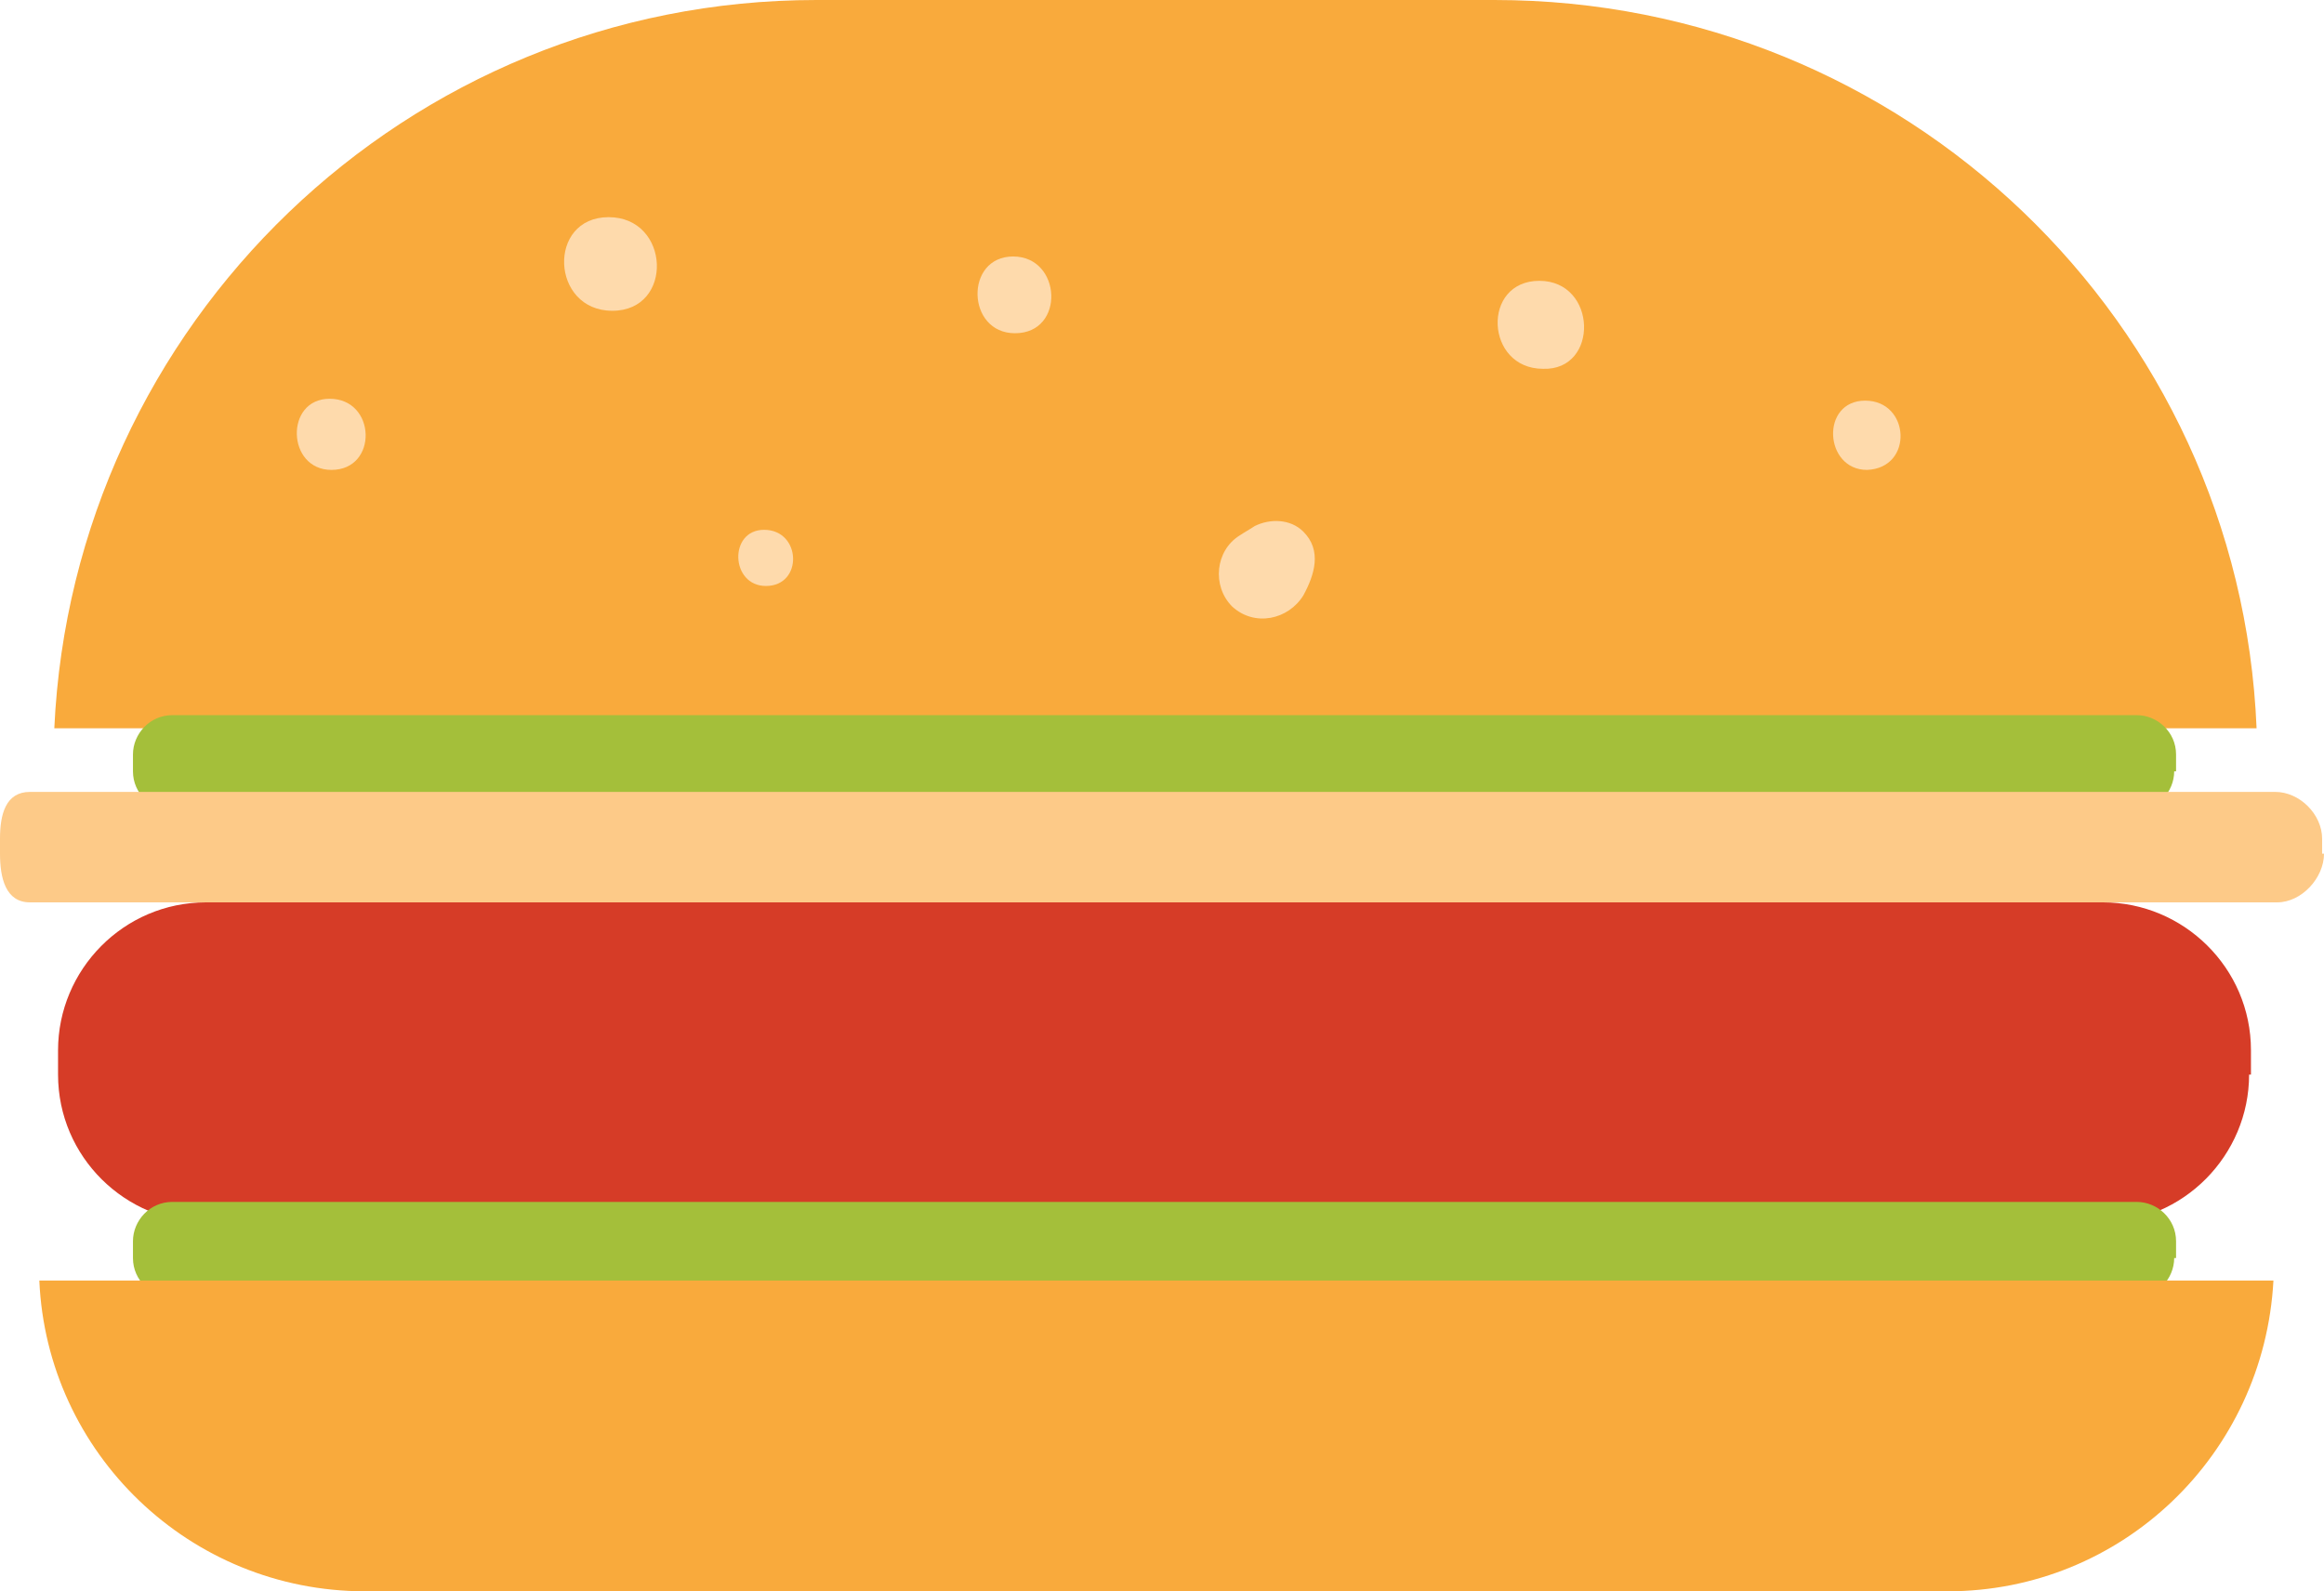 <?xml version="1.0" encoding="UTF-8" standalone="no"?>
<svg
   xmlns:dc="http://purl.org/dc/elements/1.1/"
   xmlns:cc="http://creativecommons.org/ns#"
   xmlns:rdf="http://www.w3.org/1999/02/22-rdf-syntax-ns#"
   xmlns:svg="http://www.w3.org/2000/svg"
   xmlns="http://www.w3.org/2000/svg"
   id="svg2"
   xml:space="preserve"
   enable-background="new 0 0 1920 1080"
   viewBox="0 0 124.1 85"
   height="85"
   width="124.1"
   y="0px"
   x="0px"
   version="1.1"><defs
   id="defs580">
	
	
	
	
	
	
	
	
	
	
	
	
	
	
	
	
	
	
	
	
	
	
	
	
	
	
	
	
	
	
	
	
	
	
	
	
	
</defs>
<g
   transform="translate(-908.7,-783.2)"
   id="Capa_2">
</g>
<path
   d="M 120.5,38.9 C 119.6,17.2 101.7,0 79.8,0 L 43.6,0 C 21.7,0 3.9,17.3 2.9,38.9 l 117.6,0 z"
   id="path203"
   style="fill:#f9aa3c" /><path
   d="m 120.1,57.4 c 0,4.3 -3.5,7.9 -7.9,7.9 L 11,65.3 c -4.3,0 -7.9,-3.5 -7.9,-7.9 l 0,-1.3 c 0,-4.3 3.5,-7.9 7.9,-7.9 l 101.3,0 c 4.3,0 7.9,3.5 7.9,7.9 l 0,1.3 z"
   id="path205"
   style="fill:#d63c27" /><path
   d="m 116.1,41.2 c 0,1.1 -0.9,2.1 -2.1,2.1 l -104.8,0 c -1.1,0 -2.1,-0.9 -2.1,-2.1 l 0,-0.9 c 0,-1.1 0.9,-2.1 2.1,-2.1 l 104.9,0 c 1.1,0 2.1,0.9 2.1,2.1 l 0,0.9 z"
   id="path207"
   style="fill:#a4bf3a" /><path
   d="m 124.1,45.6 c 0,1.3 -1.2,2.6 -2.5,2.6 l -120,0 C 0.3,48.2 0,46.9 0,45.6 l 0,-0.8 c 0,-1.3 0.3,-2.5 1.6,-2.5 l 119.9,0 c 1.3,0 2.5,1.2 2.5,2.5 l 0,0.8 z"
   id="path209"
   style="fill:#fdca88" /><path
   d="m 116.1,67.2 c 0,1.1 -0.9,2.1 -2.1,2.1 l -104.8,0 c -1.1,0 -2.1,-0.9 -2.1,-2.1 l 0,-0.9 c 0,-1.1 0.9,-2.1 2.1,-2.1 l 104.9,0 c 1.1,0 2.1,0.9 2.1,2.1 l 0,0.9 z"
   id="path211"
   style="fill:#a4bf3a" /><path
   d="m 2.1,68.4 c 0.4,9.2 8,16.6 17.4,16.6 l 84.5,0 c 9.3,0 16.9,-7.3 17.4,-16.6 l -119.3,0 z"
   id="path213"
   style="fill:#f9aa3c" /><path
   d="m 32.5,11.6 c -3.3,0 -3.1,5 0.2,5 3.3,0 3.1,-5 -0.2,-5 z"
   id="path215"
   style="fill:#fedaac" /><path
   d="m 17.6,21.3 c -2.4,0 -2.3,3.8 0.1,3.8 2.5,0 2.4,-3.8 -0.1,-3.8 z"
   id="path217"
   style="fill:#fedaac" /><path
   d="m 40.8,28.3 c -1.9,0 -1.8,3 0.1,3 2,0 1.9,-3 -0.1,-3 z"
   id="path219"
   style="fill:#fedaac" /><path
   d="m 54.1,13.7 c -2.6,0 -2.5,4.1 0.1,4.1 2.7,0 2.5,-4.1 -0.1,-4.1 z"
   id="path221"
   style="fill:#fedaac" /><path
   d="m 69.6,28.4 c -0.7,-0.7 -1.8,-0.7 -2.6,-0.3 -0.3,0.2 -0.5,0.3 -0.8,0.5 -1.3,0.8 -1.5,2.7 -0.4,3.8 1.2,1.1 3,0.7 3.8,-0.6 0.6,-1.1 1,-2.4 0,-3.4 z"
   id="path223"
   style="fill:#fedaac" /><path
   d="m 82.2,15 c -3.1,0 -2.9,4.7 0.2,4.7 3,0.1 2.9,-4.7 -0.2,-4.7 z"
   id="path225"
   style="fill:#fedaac" /><path
   d="m 99.6,21.4 c -2.4,0 -2.2,3.7 0.1,3.7 2.5,-0.1 2.3,-3.7 -0.1,-3.7 z"
   id="path227"
   style="fill:#fedaac" />
</svg>